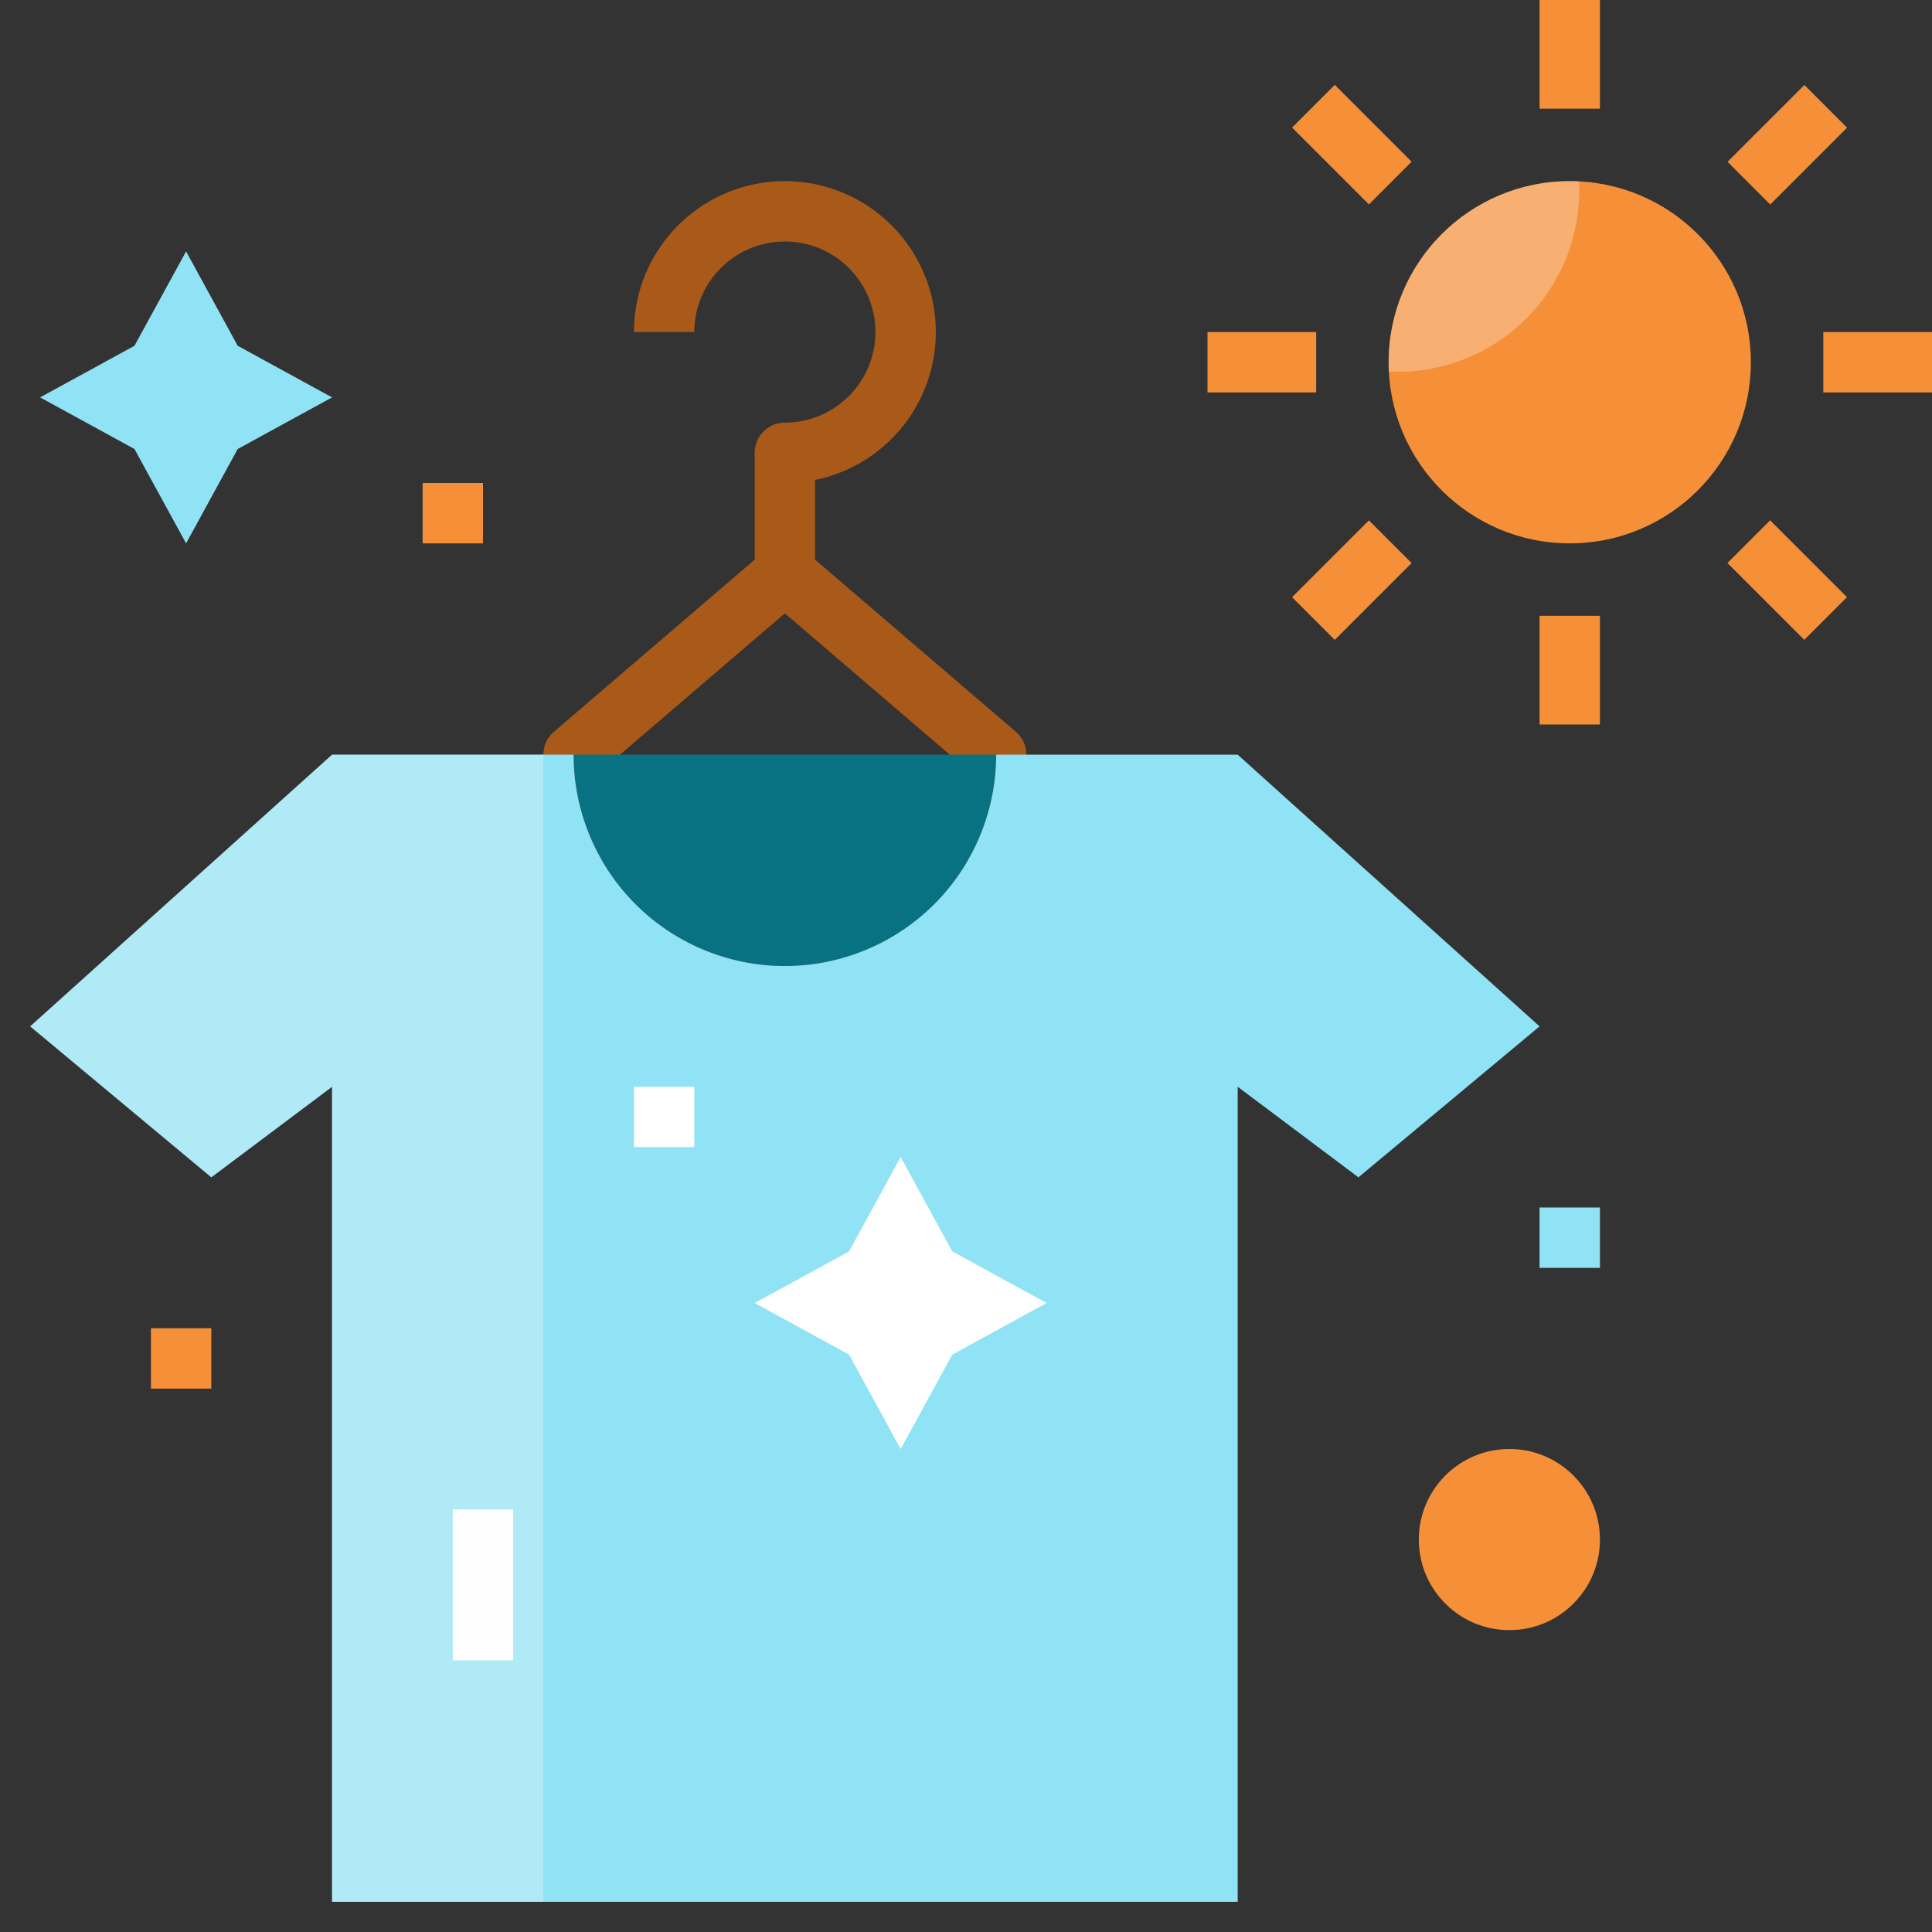 <svg id="Layer_1" height="512" viewBox="0 0 512 512" width="512" xmlns="http://www.w3.org/2000/svg" data-name="Layer 1"><rect x="0" y="0" width="512" height="512" fill="#333333" stroke="none"/><path d="m269.206 193.926-53.206-45.605v-21.121a40 40 0 1 0 -48-39.2h16a24 24 0 1 1 24 24 8 8 0 0 0 -8 8v28.321l-53.206 45.605a8 8 0 0 0 -2.794 6.074v28h16v-24.32l48-41.143 48 41.143v24.32h16v-28a8 8 0 0 0 -2.794-6.074z" fill="#a95a18"/><path d="m208 256a56 56 0 0 0 56-56h-112a56 56 0 0 0 56 56z" fill="#087182"/><path d="m328 200h-64a56 56 0 0 1 -112 0h-64l-80 72 48 40 32-24v216h240v-216l32 24 48-40z" fill="#90e3f5"/><circle cx="400" cy="408" fill="#f69038" r="24"/><path d="m225.009 331.636 13.677-25.009 13.678 25.009 25.009 13.678-25.009 13.677-13.678 25.009-13.677-25.009-25.009-13.677z" fill="#fff"/><path d="m35.636 91.636 13.678-25.009 13.677 25.009 25.009 13.678-25.009 13.677-13.677 25.009-13.678-25.009-25.009-13.677z" fill="#90e3f5"/><path d="m112 128h16v16h-16z" fill="#f69038"/><path d="m40 352h16v16h-16z" fill="#f69038"/><path d="m408 320h16v16h-16z" fill="#90e3f5"/><path d="m168 288h16v16h-16z" fill="#fff"/><g fill="#f69038"><circle cx="416" cy="96" r="48"/><path d="m408 0h16v28.8h-16z"/><path d="m408 163.2h16v28.8h-16z"/><path d="m483.2 88h28.8v16h-28.8z"/><path d="m320 88h28.8v16h-28.8z"/><path d="m459.3 30.3h28.8v16h-28.8z" transform="matrix(.707 -.707 .707 .707 111.674 346.19)"/><path d="m343.9 145.7h28.8v16h-28.8z" transform="matrix(.707 -.707 .707 .707 -3.732 298.39)"/><path d="m465.7 139.3h16v28.8h-16z" transform="matrix(.707 -.707 .707 .707 30.058 379.969)"/><path d="m350.3 23.9h16v28.8h-16z" transform="matrix(.707 -.707 .707 .707 77.859 264.571)"/></g><path d="m120 400h16v40h-16z" fill="#fff"/><path d="m368 96q0 1.227.062 2.438 1.211.061 2.438.062a48 48 0 0 0 48-48q0-1.227-.062-2.438-1.211-.062-2.438-.062a48 48 0 0 0 -48 48z" fill="#fafcfc" opacity=".3"/><path d="m144 504v-304h-56l-80 72 48 40 32-24v216z" fill="#fafcfc" opacity=".3"/></svg>